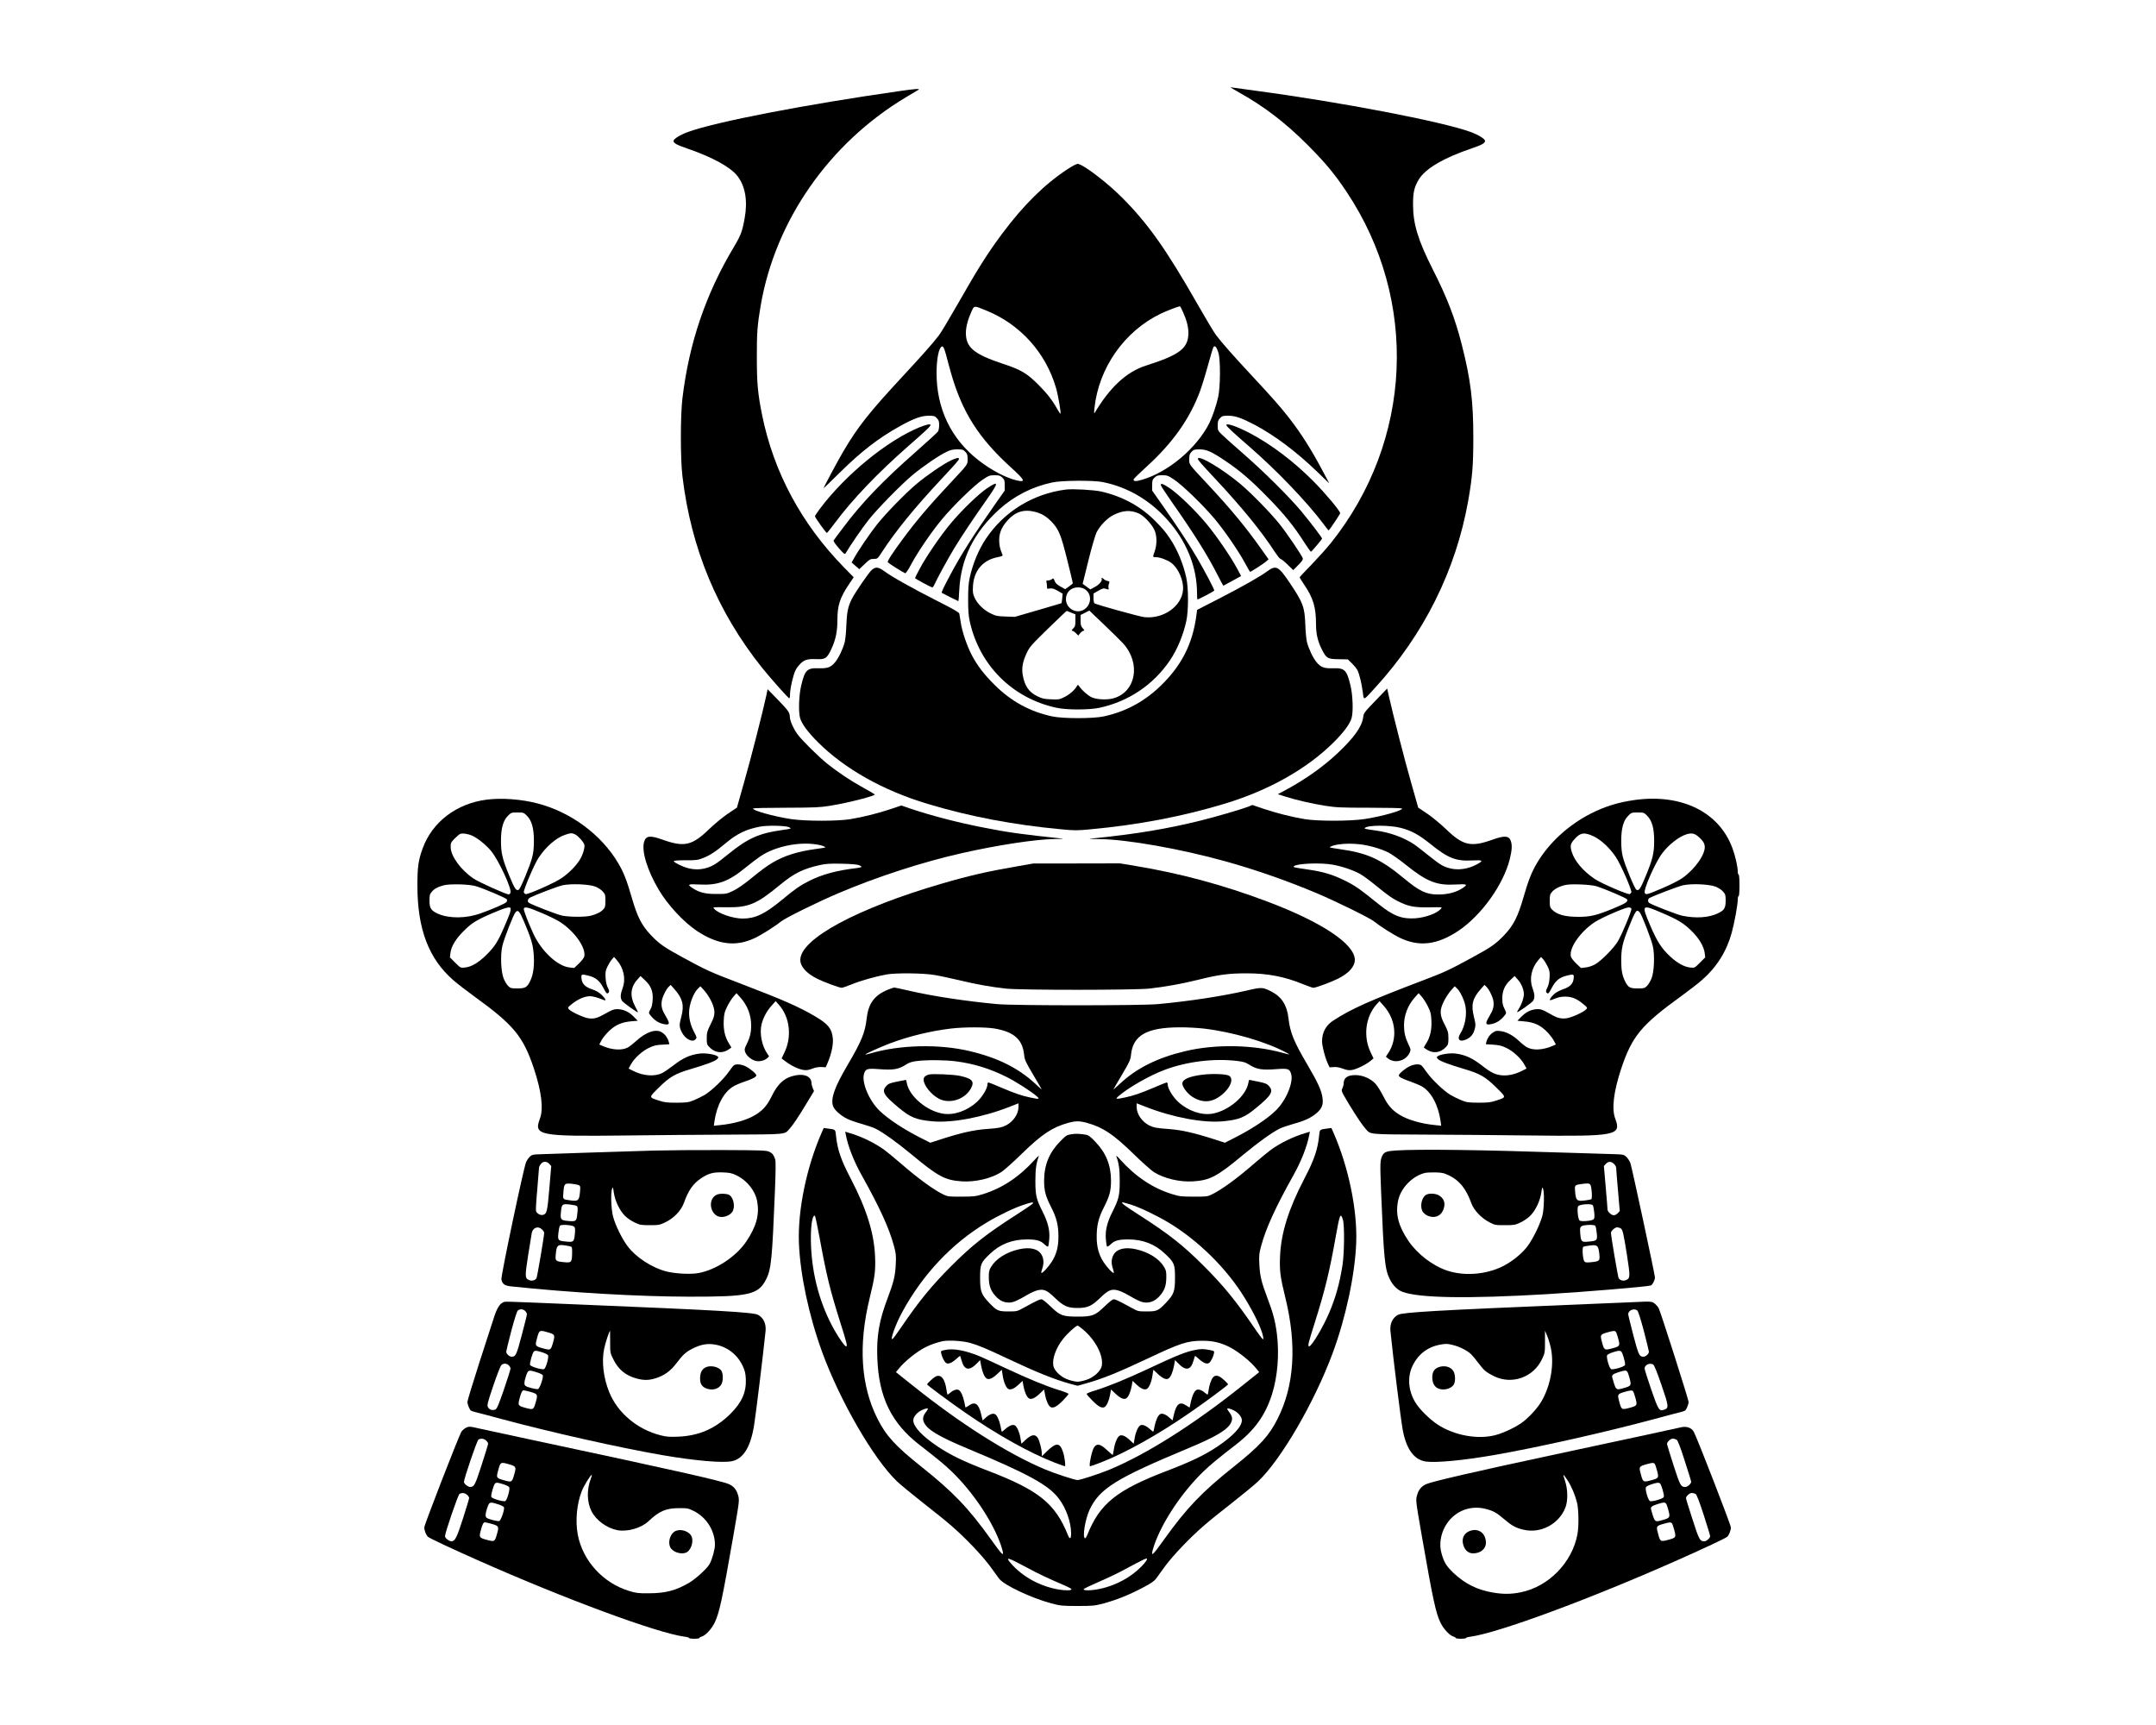 <?xml version="1.0" standalone="no"?>
<!DOCTYPE svg PUBLIC "-//W3C//DTD SVG 20010904//EN"
 "http://www.w3.org/TR/2001/REC-SVG-20010904/DTD/svg10.dtd">
<svg version="1.0" xmlns="http://www.w3.org/2000/svg"
 width="2500pt" height="2000pt" viewBox="0 0 2500 2000"
 preserveAspectRatio="xMidYMid meet">

<g transform="translate(0,2000) scale(0.1,-0.1)"
fill="#000000" stroke="none">
<path d="M14270 18986 c0 -2 50 -31 110 -65 284 -159 531 -349 786 -605 201
-202 311 -334 449 -541 838 -1257 766 -2883 -182 -4070 -48 -60 -150 -173
-225 -251 -76 -77 -138 -144 -138 -148 0 -4 23 -41 51 -82 108 -160 139 -264
139 -465 0 -109 20 -195 69 -291 51 -101 65 -109 194 -111 l106 -2 46 -45 c26
-25 55 -61 65 -80 23 -46 47 -145 62 -252 14 -103 1 -107 143 48 567 620 935
1360 1079 2164 49 279 60 412 60 740 0 419 -31 671 -134 1075 -79 308 -169
543 -338 875 -170 337 -227 524 -227 750 0 142 14 201 67 290 76 125 290 251
617 361 113 38 151 60 151 85 0 23 -77 71 -168 104 -333 122 -1519 349 -2507
480 -126 17 -240 33 -252 35 -13 3 -23 4 -23 1z"/>
<path d="M10430 18944 c-1091 -156 -2129 -356 -2452 -474 -91 -33 -168 -81
-168 -104 0 -26 37 -46 165 -90 288 -99 498 -215 577 -318 90 -118 119 -286
83 -486 -26 -150 -46 -203 -122 -330 -328 -546 -523 -1117 -600 -1762 -24
-203 -24 -697 0 -900 100 -840 406 -1575 925 -2224 90 -112 290 -338 312 -351
6 -4 10 9 10 33 0 52 16 141 42 230 16 56 32 85 65 122 54 60 90 72 196 68
106 -4 124 7 172 106 54 113 75 209 75 345 0 173 29 262 141 427 l48 71 -112
114 c-495 506 -817 1106 -951 1772 -49 245 -60 363 -60 662 -1 285 6 376 45
605 170 985 794 1879 1683 2412 72 43 138 82 146 87 24 16 -38 11 -220 -15z"/>
<path d="M12379 18039 c-265 -174 -510 -415 -759 -749 -172 -232 -273 -391
-517 -819 -96 -168 -193 -330 -215 -358 -73 -96 -188 -225 -418 -473 -394
-425 -522 -586 -695 -880 -60 -102 -225 -410 -225 -421 0 -2 82 77 182 176
254 251 453 405 703 544 158 88 248 121 333 121 62 0 71 -3 95 -28 22 -23 27
-37 27 -80 0 -29 -6 -62 -12 -73 -7 -12 -123 -118 -258 -237 -391 -344 -628
-592 -849 -887 -54 -71 -101 -135 -105 -142 -4 -7 22 -44 61 -89 59 -67 68
-75 78 -59 55 93 198 300 265 385 102 129 370 403 505 517 116 98 314 234 400
274 47 23 74 29 126 29 58 0 68 -3 92 -28 23 -24 27 -37 27 -85 0 -66 8 -54
-200 -277 -247 -263 -397 -440 -552 -650 -120 -162 -181 -257 -174 -269 7 -10
176 -118 201 -127 8 -3 32 31 65 93 76 145 244 391 363 533 132 159 373 393
472 459 71 47 81 51 138 51 52 0 65 -4 89 -27 25 -24 28 -34 28 -89 l0 -62
-111 -158 c-250 -356 -396 -585 -520 -819 -77 -144 -105 -203 -98 -209 6 -5
188 -96 192 -96 2 0 7 57 10 128 19 366 170 671 464 936 174 157 381 262 613
312 109 24 475 27 585 5 308 -61 580 -228 794 -487 193 -234 300 -516 301
-796 0 -43 2 -78 5 -78 14 0 195 96 195 103 0 17 -111 228 -197 375 -95 162
-216 346 -401 610 l-122 174 0 62 c0 55 3 65 28 89 24 23 37 27 89 27 57 0 67
-4 138 -51 99 -66 340 -300 472 -458 118 -142 275 -371 352 -514 29 -53 54
-97 57 -97 9 0 153 92 181 117 l33 28 -83 117 c-177 251 -358 470 -621 751
-228 244 -216 228 -216 294 0 48 4 61 27 85 24 25 34 28 92 28 83 0 140 -26
306 -138 166 -112 292 -220 490 -423 185 -189 299 -330 415 -512 41 -64 78
-115 81 -114 10 3 129 144 129 153 0 11 -133 186 -239 314 -136 164 -442 468
-676 671 -110 96 -221 195 -247 221 -46 45 -48 49 -48 104 0 49 4 62 27 86 24
25 33 28 95 28 81 0 155 -26 308 -106 234 -125 480 -309 722 -542 l142 -137
-69 130 c-135 256 -256 448 -398 630 -106 135 -177 216 -427 485 -230 247
-344 377 -418 473 -22 28 -119 190 -215 358 -365 640 -576 938 -877 1239 -177
178 -457 390 -515 390 -13 0 -65 -28 -116 -61z m-941 -1640 c392 -159 689
-489 807 -896 24 -80 60 -292 52 -300 -3 -2 -19 22 -37 54 -57 102 -122 186
-215 278 -135 136 -205 178 -412 246 -340 113 -433 190 -433 359 0 66 22 153
62 241 36 80 26 79 176 18z m2281 -20 c41 -91 61 -170 61 -237 0 -180 -97
-255 -495 -382 -222 -71 -415 -250 -591 -546 -8 -13 -9 2 -3 56 50 465 346
888 764 1091 68 33 203 85 226 88 4 1 21 -31 38 -70z m-2749 -492 c11 -45 37
-138 56 -207 129 -455 320 -757 695 -1098 163 -148 177 -176 73 -153 -126 28
-302 121 -448 235 -319 249 -486 598 -486 1010 0 138 18 251 45 293 24 36 39
17 65 -80z m3158 24 c25 -82 24 -392 -2 -511 -21 -97 -67 -232 -103 -305 -145
-289 -474 -567 -776 -656 -76 -23 -111 -21 -101 5 3 8 70 74 150 146 303 276
498 551 619 875 20 54 62 189 92 299 30 111 59 207 65 214 17 20 36 -3 56 -67z"/>
<path d="M10665 15047 c-376 -153 -859 -548 -1159 -947 -31 -41 -56 -80 -56
-86 0 -14 129 -194 138 -193 4 0 46 53 94 117 202 272 495 578 858 897 207
181 249 221 250 238 0 15 -48 5 -125 -26z"/>
<path d="M14220 15071 c0 -13 91 -97 280 -261 303 -263 657 -632 844 -882 32
-43 60 -78 62 -78 7 0 134 189 134 200 0 26 -172 231 -310 370 -227 229 -485
424 -730 554 -155 82 -280 125 -280 97z"/>
<path d="M11025 14661 c-86 -40 -284 -176 -400 -274 -132 -112 -351 -337 -455
-467 -81 -102 -223 -310 -271 -399 l-24 -43 45 -39 44 -38 62 59 c56 54 66 60
106 60 43 0 43 1 93 77 159 245 386 523 695 853 160 171 200 217 200 230 0 17
-33 11 -95 -19z"/>
<path d="M13890 14680 c0 -13 40 -59 200 -230 309 -330 536 -608 695 -853 28
-42 56 -77 63 -77 8 0 44 -29 81 -65 l67 -65 58 59 c45 45 57 63 52 79 -12 35
-180 284 -266 392 -104 131 -323 355 -455 467 -209 176 -495 346 -495 293z"/>
<path d="M11447 14340 c-100 -67 -296 -256 -424 -410 -118 -141 -287 -388
-362 -531 -28 -53 -51 -98 -51 -101 0 -8 187 -108 200 -108 6 0 16 12 23 28
27 63 165 315 230 422 85 140 226 351 376 564 144 205 146 228 8 136z"/>
<path d="M13460 14376 c0 -8 55 -92 122 -188 265 -377 422 -628 543 -867 31
-61 58 -111 60 -111 2 0 19 8 37 19 18 10 64 35 101 55 l68 38 -46 86 c-73
137 -244 386 -358 522 -128 154 -324 343 -424 410 -77 51 -103 61 -103 36z"/>
<path d="M12360 14324 c-381 -49 -715 -253 -927 -569 -85 -126 -154 -293 -189
-455 -14 -63 -18 -128 -18 -250 0 -122 4 -187 18 -250 110 -511 495 -896 1006
-1006 119 -26 381 -26 500 0 338 73 626 268 817 551 85 126 154 293 189 455
26 119 26 381 0 500 -35 162 -104 329 -189 455 -56 83 -77 108 -170 203 -166
169 -383 288 -627 343 -83 19 -331 33 -410 23z m-356 -259 c77 -20 133 -54
194 -119 79 -84 105 -147 177 -437 36 -144 65 -265 65 -270 0 -4 -20 -22 -45
-39 l-44 -31 -55 31 c-41 23 -58 40 -67 65 -12 31 -14 33 -33 19 -11 -8 -31
-14 -44 -14 -18 0 -23 -4 -18 -16 3 -9 6 -31 6 -49 0 -33 1 -34 34 -28 27 4
47 -2 91 -27 l57 -33 -5 -55 c-3 -30 -7 -55 -9 -56 -2 -1 -124 -37 -272 -80
l-269 -78 -106 4 c-97 3 -113 6 -174 36 -81 40 -152 109 -185 180 -21 47 -24
64 -20 136 11 181 114 302 286 336 52 11 62 16 56 29 -29 67 -37 105 -38 166
-1 83 28 153 94 228 92 104 193 136 324 102z m1198 -17 c59 -25 150 -120 183
-190 31 -67 33 -167 5 -248 -25 -72 -26 -70 15 -70 43 0 131 -32 175 -65 83
-61 146 -204 138 -313 -14 -191 -228 -342 -450 -317 -52 5 -553 144 -578 160
-5 3 -10 30 -10 60 l0 54 56 32 c50 28 60 31 90 21 32 -10 34 -9 28 12 -3 12
-1 34 5 48 9 24 8 27 -19 33 -16 3 -34 13 -41 21 -12 14 -34 20 -25 6 13 -21
-25 -69 -76 -96 l-55 -30 -45 33 -44 32 66 268 c38 154 79 293 94 326 40 81
125 168 199 205 109 53 194 59 289 18z m-625 -878 c91 -55 81 -192 -17 -243
-89 -46 -200 24 -200 126 0 80 58 137 140 137 27 0 58 -8 77 -20z m-154 -274
l47 -19 0 -69 c0 -60 -3 -72 -24 -93 -22 -22 -23 -25 -7 -30 10 -3 28 -16 41
-30 l23 -24 19 24 c10 13 27 27 37 30 18 5 18 7 -5 32 -20 22 -24 36 -24 89
l0 64 51 25 50 26 176 -168 c97 -92 194 -189 217 -214 207 -230 149 -560 -112
-635 -76 -22 -202 -15 -259 14 -44 23 -107 79 -137 122 -16 24 -17 24 -28 6
-26 -46 -85 -98 -144 -127 -60 -30 -68 -31 -157 -27 -81 3 -103 8 -161 37 -97
48 -144 117 -167 245 -14 82 0 157 47 256 32 69 51 91 247 282 117 114 214
206 217 205 3 -1 26 -10 53 -21z"/>
<path d="M10110 13393 c-35 -29 -192 -258 -233 -338 -44 -88 -57 -152 -63
-300 -2 -77 -11 -167 -19 -200 -21 -80 -68 -179 -110 -231 -51 -62 -88 -75
-193 -72 -134 5 -159 -20 -202 -202 -27 -111 -33 -308 -12 -377 21 -69 90
-162 206 -278 310 -309 755 -560 1271 -715 487 -147 1000 -244 1550 -295 155
-15 186 -15 340 0 553 51 1064 148 1550 295 516 155 961 406 1271 715 116 116
185 209 206 278 21 69 15 266 -12 377 -43 182 -68 207 -202 202 -105 -3 -142
10 -193 72 -42 52 -89 151 -110 231 -8 33 -17 123 -19 200 -8 206 -25 255
-176 480 -135 202 -163 217 -266 141 -84 -62 -291 -179 -571 -323 l-242 -124
-6 -47 c-37 -296 -138 -527 -326 -739 -212 -239 -455 -385 -749 -449 -122 -27
-478 -27 -600 0 -259 56 -475 174 -667 365 -121 120 -200 223 -264 344 -58
112 -113 274 -129 382 -7 44 -14 89 -16 100 -3 15 -67 52 -249 144 -283 143
-534 283 -619 347 -70 51 -101 55 -146 17z"/>
<path d="M15949 11876 c-130 -135 -136 -143 -142 -191 -15 -110 -102 -233
-293 -414 -167 -158 -380 -309 -605 -430 l-92 -49 84 -27 c132 -42 312 -83
464 -107 126 -20 178 -23 512 -23 205 0 375 -4 379 -8 21 -21 -229 -92 -431
-123 -170 -26 -546 -26 -698 -1 -153 26 -327 70 -476 120 l-129 44 -48 -20
c-84 -32 -371 -116 -557 -162 -384 -95 -745 -155 -1227 -204 -84 -8 -82 -8 62
-10 312 -2 943 -114 1456 -257 353 -98 724 -228 1060 -370 226 -95 618 -288
666 -328 68 -55 224 -154 302 -191 222 -105 429 -80 672 81 267 178 522 532
598 830 26 106 30 164 13 213 -22 62 -72 66 -211 16 -253 -90 -343 -70 -543
124 -63 60 -155 136 -215 177 l-105 70 -82 290 c-73 253 -205 769 -260 1010
l-18 81 -136 -141z m296 -1475 c125 -33 208 -79 345 -189 200 -162 295 -199
483 -188 124 6 133 -2 51 -46 -103 -56 -224 -72 -325 -42 -72 21 -103 41 -239
149 -161 129 -175 138 -266 184 -94 47 -217 84 -329 100 -139 20 -148 22 -138
32 34 34 287 34 418 0z m-467 -191 c103 -13 233 -51 317 -92 36 -17 131 -84
212 -149 241 -193 354 -237 576 -224 125 7 138 2 88 -34 -75 -54 -179 -83
-296 -82 -137 0 -216 38 -400 191 -267 221 -420 290 -741 335 -59 9 -110 17
-112 19 -8 9 41 27 96 35 82 12 166 12 260 1z m-326 -235 c109 -19 241 -64
321 -109 34 -19 118 -81 187 -138 143 -117 198 -155 290 -196 94 -43 164 -54
319 -52 167 3 158 4 135 -21 -45 -50 -178 -98 -295 -106 -155 -10 -256 29
-425 166 -216 174 -271 213 -389 271 -146 72 -254 104 -445 131 -147 22 -158
24 -147 35 32 33 307 44 449 19z"/>
<path d="M8885 11932 c-39 -181 -181 -739 -258 -1006 l-82 -290 -105 -70 c-60
-41 -152 -117 -215 -177 -200 -194 -290 -214 -543 -124 -142 51 -190 46 -212
-21 -35 -105 35 -335 168 -559 107 -180 287 -374 444 -479 242 -160 451 -186
670 -82 80 38 236 137 304 192 48 40 440 233 666 328 458 194 973 361 1434
465 411 93 852 160 1067 163 72 0 116 3 97 5 -467 49 -628 71 -920 129 -289
56 -605 138 -847 220 l-101 35 -122 -41 c-146 -49 -318 -92 -467 -117 -150
-25 -518 -25 -688 0 -201 30 -462 103 -441 124 4 4 177 8 384 8 334 1 392 4
509 23 210 34 533 117 516 132 -4 4 -66 40 -138 80 -148 82 -292 179 -412 275
-101 81 -283 261 -342 337 -47 63 -90 156 -92 203 -2 55 -14 72 -136 199
l-122 125 -16 -77z m259 -1521 c16 -6 26 -14 23 -17 -2 -3 -50 -12 -106 -19
-258 -36 -389 -95 -606 -270 -149 -121 -185 -144 -258 -167 -72 -22 -144 -23
-222 -3 -62 17 -157 63 -162 80 -2 7 43 11 134 11 124 -1 145 2 203 25 79 30
147 74 265 173 132 111 237 161 398 192 83 16 286 12 331 -5z m325 -202 c61
-9 107 -26 99 -35 -2 -2 -56 -11 -119 -19 -202 -28 -356 -77 -488 -155 -72
-42 -124 -81 -282 -209 -59 -48 -136 -100 -179 -120 -73 -35 -78 -36 -195 -36
-130 0 -197 17 -277 70 -62 41 -50 47 80 40 212 -12 341 34 537 196 61 49 139
109 175 133 169 112 442 169 649 135z m489 -239 c17 -6 32 -16 32 -20 0 -5
-26 -11 -57 -15 -221 -25 -398 -72 -545 -146 -110 -55 -168 -95 -328 -228
-195 -160 -303 -211 -449 -211 -108 0 -278 57 -325 109 -23 25 -34 24 144 22
252 -3 346 37 620 264 159 131 265 183 460 226 69 15 116 18 250 15 98 -2 178
-8 198 -16z"/>
<path d="M5645 10729 c-350 -44 -632 -258 -744 -565 -50 -138 -61 -213 -61
-433 0 -501 131 -847 415 -1094 45 -40 154 -124 241 -187 461 -333 569 -464
694 -836 90 -271 114 -471 70 -586 -73 -193 -10 -205 995 -193 336 4 880 9
1211 10 656 3 629 1 685 62 41 45 110 147 202 301 l86 142 -15 35 c-8 19 -14
43 -14 54 0 88 -96 122 -231 82 -99 -31 -166 -98 -231 -231 -51 -105 -103
-165 -192 -218 -94 -57 -245 -101 -410 -117 l-69 -7 7 49 c28 192 110 343 221
408 23 14 82 39 130 55 94 32 135 54 135 72 0 18 -69 77 -121 103 -52 27 -116
32 -140 13 -9 -7 -36 -42 -61 -78 -59 -84 -196 -215 -274 -263 -34 -20 -93
-49 -130 -64 -62 -25 -82 -27 -199 -28 -110 0 -141 4 -202 24 -123 40 -123 34
-3 152 125 124 189 161 370 214 182 54 285 93 306 116 18 20 18 21 1 34 -29
21 -142 38 -203 30 -113 -14 -194 -51 -309 -140 -44 -34 -100 -72 -125 -85
-88 -45 -222 -35 -340 25 l-51 26 27 49 c39 71 131 155 211 192 54 26 84 33
151 36 l84 5 -7 26 c-11 43 -39 85 -76 109 -69 48 -183 11 -302 -97 -37 -33
-81 -68 -98 -76 -68 -36 -181 -29 -287 16 l-43 19 27 51 c15 28 56 77 90 109
74 69 145 99 254 109 l75 6 -50 51 c-56 56 -120 84 -192 84 -33 0 -62 -11
-130 -50 -96 -55 -132 -65 -201 -56 -52 7 -198 74 -225 104 -17 19 -16 21 40
66 66 52 145 86 204 86 34 0 91 -16 162 -45 32 -13 18 17 -27 61 -30 28 -64
48 -108 63 -82 27 -118 63 -125 125 -6 53 -2 55 85 33 80 -21 125 -58 167
-138 37 -71 45 -78 63 -56 9 10 6 25 -11 58 -14 29 -23 68 -25 116 -4 60 0 80
21 125 14 29 37 67 51 83 l26 30 31 -35 c81 -92 108 -220 69 -325 -27 -73 -29
-115 -7 -149 14 -21 178 -139 184 -132 2 1 -13 32 -33 69 -62 117 -54 219 25
308 l38 43 50 -47 c72 -68 97 -129 91 -228 -3 -55 -11 -87 -27 -114 -18 -30
-19 -40 -9 -54 53 -70 106 -106 177 -117 58 -9 61 10 12 92 -45 74 -56 115
-48 175 6 48 51 140 82 169 l22 21 45 -51 c94 -107 113 -185 79 -314 -27 -102
-26 -121 5 -184 39 -78 123 -122 158 -83 18 20 18 22 -17 88 -38 74 -57 147
-57 221 0 96 51 232 107 284 l25 23 45 -50 c64 -73 116 -181 117 -248 0 -44
-7 -69 -44 -142 -40 -80 -44 -96 -45 -161 0 -67 2 -75 29 -103 62 -65 140 -78
213 -36 23 14 43 28 43 30 0 2 -13 25 -29 50 -45 71 -64 157 -59 263 4 79 9
99 41 164 20 40 52 91 72 113 l35 40 45 -50 c82 -92 125 -203 125 -325 0 -83
-14 -140 -51 -214 -26 -52 -28 -64 -19 -92 14 -42 69 -90 118 -103 45 -13 106
1 139 31 l21 20 -23 35 c-61 88 -89 234 -65 334 18 77 60 156 116 218 l48 54
38 -43 c127 -143 153 -370 63 -555 l-32 -67 51 -38 c65 -49 149 -88 207 -96
32 -4 58 0 98 16 37 14 72 20 105 19 l51 -3 27 64 c39 94 62 202 55 270 -10
111 -52 165 -198 252 -193 114 -372 193 -869 383 -355 135 -394 153 -670 303
-218 118 -276 158 -377 265 -103 109 -155 212 -217 429 -60 206 -95 295 -159
403 -196 330 -549 590 -934 690 -188 49 -413 66 -588 44z m465 -187 c56 -56
81 -145 81 -292 0 -81 -6 -137 -20 -190 -25 -98 -135 -362 -155 -375 -29 -18
-47 7 -108 155 -82 199 -99 269 -99 410 0 147 25 236 81 292 37 37 40 38 110
38 70 0 73 -1 110 -38z m-635 -231 c66 -30 160 -106 220 -178 87 -105 245
-446 224 -485 -5 -10 -14 -18 -20 -18 -30 0 -344 141 -405 182 -149 99 -267
261 -268 365 -1 49 2 55 44 99 25 25 54 50 65 55 26 11 89 3 140 -20z m1194
15 c37 -19 99 -89 107 -120 8 -33 -19 -121 -54 -176 -46 -73 -126 -153 -207
-209 -81 -57 -397 -196 -421 -187 -8 3 -17 12 -20 20 -8 21 120 322 168 396
86 131 204 235 310 271 65 22 81 23 117 5z m-1149 -601 c104 -32 352 -139 358
-153 3 -8 1 -22 -5 -30 -10 -16 -157 -81 -301 -132 -167 -60 -365 -61 -494 -4
-80 37 -98 64 -98 152 0 61 3 74 26 102 31 36 65 55 136 75 72 20 301 14 378
-10z m1382 -4 c34 -13 69 -36 87 -57 29 -32 31 -41 31 -108 0 -63 -3 -77 -24
-99 -29 -32 -77 -56 -141 -73 -65 -18 -252 -17 -336 0 -62 13 -358 128 -386
149 -22 16 -14 46 15 61 63 32 318 129 375 142 97 21 306 13 379 -15z m-981
-253 c3 -30 -5 -54 -66 -196 -79 -187 -116 -246 -219 -347 -91 -89 -171 -136
-248 -143 -48 -5 -49 -4 -110 57 l-61 61 6 50 c9 77 61 164 153 255 96 96 148
128 342 211 144 62 201 76 203 52z m358 -52 c84 -35 181 -83 217 -107 169
-110 301 -299 279 -399 -4 -16 -31 -51 -61 -80 l-56 -53 -54 6 c-138 14 -326
189 -418 389 -62 133 -118 279 -112 294 10 25 52 15 205 -50z m-203 -101 c79
-184 103 -264 111 -361 12 -131 0 -241 -33 -314 -39 -87 -59 -100 -155 -100
-73 0 -79 2 -108 30 -16 17 -40 56 -52 88 -30 77 -38 265 -15 370 17 80 128
366 154 395 29 33 46 15 98 -108z"/>
<path d="M18958 10725 c-195 -27 -353 -76 -518 -161 -259 -134 -479 -337 -617
-569 -64 -108 -99 -197 -159 -403 -62 -217 -114 -320 -217 -429 -101 -107
-159 -147 -377 -265 -268 -146 -318 -169 -565 -263 -629 -239 -837 -332 -1047
-469 -83 -54 -128 -136 -128 -237 0 -56 30 -175 62 -249 l25 -55 47 3 c32 3
66 -3 106 -18 46 -17 70 -21 105 -16 53 8 165 63 216 105 l36 30 -32 66 c-90
185 -63 413 65 558 l36 40 48 -54 c144 -160 164 -386 50 -554 l-24 -36 22 -19
c81 -66 212 -31 255 68 13 31 12 37 -16 95 -37 78 -50 134 -51 217 0 119 44
234 125 325 l45 50 35 -40 c20 -22 52 -73 72 -113 32 -65 37 -85 41 -164 5
-106 -14 -192 -59 -263 -16 -25 -29 -48 -29 -50 0 -2 20 -16 43 -30 73 -42
152 -29 212 34 28 30 30 38 30 106 -1 68 -5 81 -44 157 -59 111 -60 165 -8
270 20 40 56 96 80 123 l45 50 26 -24 c36 -33 82 -129 97 -199 21 -104 -2
-237 -57 -324 -45 -70 -7 -106 71 -68 53 25 80 60 96 122 11 40 10 57 -10 138
-35 139 -18 212 77 320 l45 51 22 -21 c31 -29 76 -121 82 -169 8 -60 -3 -101
-48 -175 -49 -82 -46 -101 12 -92 71 11 125 47 177 117 9 12 6 25 -13 64 -20
38 -25 64 -25 119 0 90 29 154 95 215 l48 45 38 -43 c40 -45 69 -115 69 -167
0 -43 -25 -117 -57 -167 -13 -21 -23 -40 -21 -42 7 -7 169 108 185 131 22 34
20 76 -7 149 -39 105 -12 233 69 325 l31 35 26 -30 c14 -16 37 -54 51 -83 21
-45 25 -65 21 -125 -2 -48 -11 -87 -25 -116 -17 -33 -20 -48 -11 -58 18 -22
26 -15 63 56 42 80 87 117 167 138 87 22 91 20 85 -33 -6 -60 -43 -97 -120
-123 -33 -11 -75 -32 -93 -46 -37 -28 -70 -72 -61 -81 3 -3 29 5 59 18 38 16
71 23 118 23 78 -1 132 -23 207 -85 51 -42 52 -44 36 -62 -31 -34 -175 -99
-234 -105 -69 -7 -109 6 -207 64 -56 32 -84 43 -116 43 -71 0 -135 -28 -191
-84 l-50 -51 75 -7 c124 -10 199 -47 282 -135 25 -28 56 -69 67 -92 l22 -41
-43 -19 c-107 -45 -219 -52 -289 -15 -19 9 -63 44 -98 77 -72 67 -145 105
-218 113 -40 5 -54 2 -82 -18 -37 -24 -65 -66 -76 -109 l-6 -26 85 -5 c67 -5
99 -12 151 -37 78 -36 171 -121 209 -191 l27 -49 -49 -25 c-81 -41 -158 -59
-231 -54 -80 6 -128 29 -236 113 -115 89 -196 126 -309 140 -61 8 -174 -9
-203 -30 -17 -13 -17 -14 1 -34 21 -23 124 -62 306 -116 181 -53 245 -90 370
-214 120 -118 120 -112 -3 -152 -61 -20 -92 -24 -202 -24 -117 1 -137 3 -199
28 -37 15 -96 44 -130 64 -78 48 -215 179 -274 263 -25 36 -52 71 -61 78 -24
19 -88 14 -140 -13 -52 -26 -121 -85 -121 -103 0 -18 38 -39 135 -72 50 -18
109 -43 132 -56 109 -63 191 -216 218 -407 l6 -49 -68 7 c-163 16 -315 60
-410 117 -88 53 -140 111 -194 220 -28 55 -68 119 -89 142 -57 61 -146 100
-231 101 -96 0 -139 -31 -139 -101 0 -14 -7 -38 -15 -54 -14 -28 -13 -31 71
-172 93 -154 162 -256 203 -301 55 -61 29 -59 685 -62 330 -1 876 -6 1211 -10
1005 -12 1068 0 995 193 -44 115 -20 315 70 586 125 372 233 503 694 836 87
63 196 147 241 187 170 148 285 331 345 548 33 121 70 325 70 386 0 21 5 39
10 39 6 0 10 48 10 125 0 77 -4 125 -10 125 -5 0 -10 16 -10 35 0 55 -28 180
-61 269 -153 420 -587 635 -1131 561z m142 -183 c56 -56 81 -145 81 -292 0
-141 -17 -211 -99 -410 -61 -148 -79 -173 -108 -155 -20 13 -130 277 -155 375
-14 53 -20 109 -20 190 0 147 25 236 81 292 37 37 40 38 110 38 70 0 73 -1
110 -38z m-614 -242 c81 -40 180 -132 248 -233 59 -87 191 -388 182 -414 -3
-7 -12 -16 -19 -19 -23 -8 -325 122 -402 173 -138 92 -239 211 -271 320 -19
66 -14 91 29 139 72 83 119 89 233 34z m1227 -18 c38 -38 50 -58 54 -91 12
-91 -110 -266 -260 -372 -39 -27 -135 -76 -222 -113 -190 -81 -200 -83 -213
-59 -19 35 122 354 203 461 74 98 191 190 278 218 67 22 104 11 160 -44z
m-1203 -557 c104 -32 352 -139 358 -153 10 -28 -14 -44 -158 -104 -199 -82
-267 -98 -409 -98 -157 0 -251 27 -307 87 -21 22 -24 36 -24 99 0 64 3 76 27
104 28 34 91 66 158 80 65 14 292 5 355 -15z m1383 -5 c33 -13 70 -37 87 -57
27 -31 30 -40 30 -104 0 -89 -17 -116 -98 -152 -105 -47 -245 -56 -402 -25
-54 10 -364 130 -387 150 -19 15 -16 46 5 57 53 28 331 134 384 146 98 23 306
14 381 -15z m-976 -255 c7 -19 -105 -289 -156 -377 -45 -79 -199 -234 -269
-271 -30 -16 -76 -31 -106 -34 l-54 -6 -56 53 c-30 29 -57 64 -61 80 -22 100
110 289 279 400 77 50 348 168 389 169 16 1 30 -5 34 -14z m359 -51 c187 -80
254 -122 348 -217 82 -83 134 -174 143 -247 l6 -50 -61 -61 c-61 -61 -61 -62
-111 -57 -71 7 -153 52 -237 131 -98 91 -151 175 -229 357 -104 246 -102 248
141 144z m-263 9 c25 -29 136 -315 153 -395 23 -105 15 -293 -15 -370 -12 -32
-36 -71 -52 -88 -29 -28 -35 -30 -108 -30 -91 0 -111 11 -146 80 -34 68 -46
128 -46 241 0 137 14 203 78 364 89 223 99 238 136 198z"/>
<path d="M11790 9955 c-340 -59 -552 -107 -870 -200 -981 -286 -1638 -640
-1640 -883 0 -79 69 -156 197 -220 73 -37 249 -102 283 -105 8 0 60 18 115 40
105 43 278 92 405 115 108 19 418 16 549 -5 57 -9 188 -37 290 -61 207 -50
366 -78 546 -98 171 -19 1491 -18 1660 0 181 20 381 56 563 101 244 61 358 76
567 76 244 0 443 -38 660 -128 55 -22 107 -40 115 -40 34 3 210 68 283 105
128 64 197 141 197 220 -1 183 -384 438 -1017 676 -509 192 -1011 327 -1527
412 l-180 30 -500 -1 -501 0 -195 -34z"/>
<path d="M10297 8526 c-160 -66 -228 -160 -248 -338 -18 -160 -59 -261 -222
-538 -150 -255 -196 -386 -168 -473 15 -45 86 -109 163 -148 31 -16 107 -42
168 -59 61 -17 134 -42 163 -56 90 -46 247 -158 417 -299 309 -257 388 -299
585 -312 156 -10 340 34 456 108 32 21 139 116 236 211 234 228 353 307 538
359 88 24 132 24 220 0 185 -52 304 -131 538 -359 97 -95 204 -190 236 -211
116 -74 300 -118 456 -108 197 13 276 55 585 312 170 141 327 253 417 299 29
14 102 39 163 56 130 35 207 72 272 129 55 49 73 94 64 165 -11 91 -48 173
-176 392 -156 264 -201 375 -219 534 -17 156 -78 252 -201 315 -99 50 -111 51
-281 11 -282 -65 -664 -124 -1034 -158 -197 -18 -1663 -18 -1860 0 -368 34
-756 93 -1030 157 -82 19 -156 35 -165 35 -8 0 -41 -11 -73 -24z m1237 -451
c224 -39 323 -127 341 -303 7 -62 15 -80 106 -234 54 -92 99 -168 99 -170 0
-2 -33 27 -72 64 -197 184 -438 304 -763 381 -357 85 -816 74 -1157 -28 -28
-8 -53 -13 -55 -11 -5 5 183 90 287 129 225 84 467 143 708 172 152 18 400 18
506 0z m2421 0 c334 -39 726 -153 960 -279 52 -27 48 -28 -45 -2 -343 94 -777
102 -1125 19 -325 -77 -566 -197 -762 -381 -40 -37 -73 -66 -73 -64 0 2 45 78
99 170 91 154 99 172 106 234 22 224 183 315 560 317 83 1 209 -6 280 -14z
m-2872 -380 c209 -27 396 -85 588 -181 106 -53 284 -166 349 -223 41 -36 33
-38 -72 -16 -102 21 -181 49 -340 116 -75 33 -142 59 -147 59 -6 0 -11 -11
-11 -23 0 -46 -59 -144 -120 -201 -114 -105 -268 -159 -396 -138 -189 31 -391
202 -419 355 -4 20 -8 37 -10 37 -2 0 -47 -9 -101 -20 -84 -17 -103 -25 -126
-50 -58 -63 -34 -106 141 -251 137 -114 201 -141 385 -159 230 -23 589 44 909
170 l97 38 0 -42 c0 -81 -59 -169 -143 -213 -52 -26 -87 -33 -227 -43 -145
-10 -297 -44 -529 -119 l-124 -40 -99 50 c-205 103 -391 225 -490 322 -121
117 -209 328 -179 427 17 57 36 64 160 55 183 -14 238 -5 331 55 33 21 65 31
120 38 118 15 328 13 453 -3z m3262 4 c70 -8 100 -17 135 -40 94 -59 149 -68
331 -54 124 9 143 2 160 -55 30 -99 -58 -310 -179 -427 -99 -97 -285 -219
-490 -322 l-99 -50 -124 40 c-232 75 -384 109 -529 119 -140 10 -175 17 -227
43 -84 44 -143 132 -143 213 l0 42 98 -38 c319 -126 678 -193 908 -170 184 18
248 45 385 159 175 145 199 188 142 251 -24 25 -43 33 -127 50 -54 11 -99 20
-101 20 -2 0 -6 -17 -10 -37 -28 -152 -227 -321 -416 -355 -127 -22 -284 32
-399 138 -61 57 -120 155 -120 201 0 12 -5 23 -11 23 -5 0 -72 -26 -147 -59
-159 -67 -238 -95 -340 -116 -105 -22 -113 -20 -72 16 116 101 361 240 535
305 258 97 573 135 840 103z"/>
<path d="M10767 7541 c-41 -14 -57 -30 -57 -59 0 -66 89 -175 179 -222 125
-63 299 -7 369 120 45 82 16 115 -126 146 -82 17 -326 27 -365 15z"/>
<path d="M13945 7540 c-154 -19 -235 -54 -235 -103 0 -39 56 -114 112 -151
128 -84 250 -70 369 41 85 80 112 167 62 200 -31 21 -190 27 -308 13z"/>
<path d="M9530 6873 c-176 -398 -281 -902 -266 -1283 14 -368 115 -842 269
-1265 207 -567 597 -1241 868 -1500 47 -44 183 -156 303 -250 120 -93 268
-212 329 -266 156 -134 358 -346 447 -468 41 -57 89 -121 105 -144 55 -74 369
-223 606 -287 108 -28 124 -30 304 -30 180 0 196 2 304 30 149 41 287 96 446
179 101 53 137 77 160 108 17 23 64 87 105 144 89 122 291 334 447 468 61 54
209 173 329 266 120 94 256 206 303 250 268 255 652 916 863 1484 153 412 260
912 274 1281 15 381 -90 885 -266 1283 l-22 49 -51 -7 c-86 -11 -84 -9 -91
-83 -17 -163 -57 -279 -171 -497 -183 -351 -271 -632 -282 -901 -7 -169 2
-238 63 -486 133 -545 102 -1015 -91 -1397 -99 -198 -209 -317 -505 -553 -374
-297 -551 -483 -813 -849 -53 -75 -105 -144 -117 -154 -19 -18 -20 -18 -20 2
0 11 11 51 24 89 94 271 320 610 567 850 89 85 165 148 373 309 223 171 347
343 425 587 66 209 87 467 57 707 -20 150 -44 240 -111 416 -67 177 -86 254
-92 385 -5 102 -3 126 20 211 56 208 164 445 375 823 91 162 160 338 185 473
l6 32 -52 -16 c-138 -40 -296 -117 -404 -197 -32 -23 -112 -90 -179 -147 -212
-185 -397 -319 -511 -372 -43 -20 -63 -22 -203 -21 -140 0 -164 3 -245 28
-226 69 -423 200 -605 401 -29 33 -50 51 -46 40 30 -81 40 -149 40 -285 0
-169 -10 -212 -84 -359 -62 -122 -85 -216 -77 -316 3 -41 9 -79 12 -86 5 -7
20 2 44 24 45 44 92 57 202 57 170 0 311 -54 427 -165 109 -102 117 -122 117
-280 0 -158 -13 -193 -107 -292 -88 -91 -103 -98 -223 -98 -99 0 -100 1 -180
45 -159 87 -188 100 -209 94 -12 -4 -57 -41 -101 -84 -107 -103 -139 -115
-310 -115 -171 0 -203 12 -310 115 -44 43 -89 80 -101 84 -21 6 -50 -7 -209
-94 -80 -44 -81 -45 -180 -45 -120 0 -135 7 -223 98 -94 99 -107 134 -107 292
0 158 8 178 117 280 116 111 257 165 427 165 110 0 157 -13 202 -57 24 -22 39
-31 44 -24 3 7 9 45 12 86 8 100 -15 194 -77 316 -74 147 -84 190 -84 359 0
136 10 204 40 285 4 11 -17 -7 -46 -40 -182 -201 -379 -332 -605 -401 -81 -25
-105 -28 -245 -28 -140 -1 -160 1 -203 21 -114 53 -299 187 -511 372 -67 57
-147 124 -179 147 -108 80 -266 157 -404 197 l-52 16 6 -32 c25 -135 94 -311
185 -473 211 -378 319 -615 375 -823 23 -85 25 -109 20 -211 -6 -131 -25 -208
-92 -385 -100 -261 -132 -443 -122 -700 17 -456 163 -756 493 -1010 208 -161
284 -224 373 -309 247 -240 473 -579 567 -850 13 -38 24 -78 24 -89 0 -20 -1
-20 -20 -2 -12 10 -64 79 -117 154 -262 366 -439 552 -813 849 -296 236 -406
355 -505 553 -193 382 -224 852 -91 1397 61 248 70 317 63 486 -11 269 -99
550 -282 901 -114 218 -154 334 -171 497 -7 74 -5 72 -91 83 l-51 7 -22 -49z
m2448 -825 c-2 -6 -89 -66 -194 -133 -348 -223 -511 -351 -754 -594 -227 -227
-376 -410 -579 -708 -46 -68 -90 -128 -99 -135 -39 -33 31 167 111 312 238
436 573 792 974 1033 142 86 321 172 432 208 96 32 114 34 109 17z m1134 -14
c108 -34 298 -125 440 -210 344 -208 671 -530 879 -869 115 -187 198 -361 215
-450 6 -35 5 -38 -8 -27 -9 7 -53 67 -99 135 -203 298 -352 481 -579 708 -243
243 -406 371 -754 594 -172 110 -217 145 -187 145 5 0 47 -12 93 -26z m-3607
-392 c81 -441 120 -598 239 -976 76 -239 85 -276 66 -276 -14 0 -81 94 -134
188 -165 293 -259 632 -272 987 -6 151 5 286 27 327 11 19 12 20 21 4 5 -10
29 -124 53 -254z m6067 215 c20 -66 16 -397 -6 -532 -35 -216 -78 -367 -153
-545 -73 -171 -204 -390 -233 -390 -19 0 -10 37 66 276 118 375 171 591 244
1004 45 253 55 277 82 187z m-3012 -1273 c145 -123 237 -303 216 -419 -12 -62
-95 -138 -181 -164 -37 -12 -82 -21 -100 -21 -18 0 -63 9 -100 21 -86 26 -169
102 -181 164 -15 82 32 211 115 314 49 62 147 151 166 151 6 0 36 -21 65 -46z
m-1311 -154 c98 -28 192 -67 441 -185 326 -154 537 -239 719 -289 l86 -23 100
28 c187 52 374 128 705 284 389 184 467 209 640 210 124 0 210 -20 315 -72
104 -53 248 -168 316 -255 l30 -37 -193 -154 c-561 -449 -1110 -796 -1542
-976 -116 -48 -339 -121 -371 -121 -32 0 -255 73 -371 121 -432 180 -981 527
-1542 976 l-193 154 30 37 c69 87 213 203 316 254 57 29 131 54 196 68 69 14
234 4 318 -20z m-489 -766 c0 -3 -11 -20 -24 -37 -35 -46 -41 -79 -21 -121 40
-83 171 -162 500 -299 707 -295 943 -424 1062 -581 86 -113 143 -276 143 -405
0 -65 -15 -73 -37 -19 -147 367 -340 522 -933 748 -276 106 -427 179 -576 278
-183 123 -284 231 -284 305 0 37 40 88 90 113 43 22 80 31 80 18z m3550 -18
c50 -25 90 -76 90 -113 0 -74 -101 -182 -284 -305 -149 -99 -300 -172 -576
-278 -593 -226 -786 -381 -933 -748 -10 -24 -22 -40 -27 -37 -30 18 4 222 54
330 115 245 301 362 1141 712 329 137 460 216 500 299 20 42 14 75 -21 121
-13 17 -24 34 -24 37 0 13 37 4 80 -18z m-2410 -1817 c149 -80 246 -126 454
-215 37 -16 69 -34 70 -39 2 -16 -62 -18 -143 -5 -216 35 -423 147 -558 303
-71 81 -43 74 177 -44z m1400 91 c0 -5 -15 -26 -32 -47 -136 -156 -343 -268
-559 -303 -80 -13 -144 -11 -144 4 0 6 75 42 166 81 91 39 220 100 285 135
277 148 284 151 284 130z"/>
<path d="M10957 4348 c-48 -10 -49 -11 -43 -41 9 -42 38 -99 57 -110 25 -16
67 1 115 45 24 22 46 39 48 37 1 -2 9 -26 16 -52 31 -115 90 -126 180 -32 l35
36 12 -66 c13 -73 39 -133 64 -148 27 -17 69 2 123 53 l52 49 11 -68 c11 -74
38 -139 64 -154 26 -16 68 1 118 48 l48 45 11 -61 c12 -68 39 -128 63 -142 27
-17 69 2 123 53 l53 50 11 -61 c12 -68 39 -128 63 -142 30 -19 73 4 142 73 37
38 67 73 67 79 0 5 -46 24 -102 41 -158 49 -358 131 -623 255 -132 62 -267
124 -300 138 -169 70 -311 97 -408 75z"/>
<path d="M13861 4349 c-112 -22 -211 -61 -536 -214 -265 -124 -465 -206 -622
-255 -57 -17 -103 -36 -103 -41 0 -6 30 -41 68 -79 68 -69 111 -92 141 -73 24
14 51 74 63 142 l11 61 53 -50 c54 -51 96 -70 123 -53 24 14 51 74 63 142 l11
61 48 -45 c50 -47 92 -64 118 -48 26 15 53 80 64 154 l11 68 52 -49 c54 -51
96 -70 123 -53 25 15 51 75 64 148 l12 66 35 -36 c90 -94 149 -83 180 32 7 26
15 50 16 52 2 2 24 -15 48 -37 48 -44 90 -61 115 -45 19 11 48 68 57 109 6 31
5 31 -52 42 -65 13 -99 14 -163 1z"/>
<path d="M10845 4038 c-24 -13 -95 -79 -95 -89 0 -9 265 -205 440 -326 376
-260 749 -468 1042 -582 58 -22 111 -41 116 -41 11 0 -3 111 -23 169 -36 108
-79 108 -187 3 l-58 -56 0 35 c0 45 -27 147 -46 177 -31 48 -75 41 -143 -23
l-47 -44 -11 64 c-12 71 -39 133 -64 148 -24 15 -65 0 -110 -40 -22 -20 -41
-34 -43 -32 -2 2 -8 31 -14 63 -14 68 -39 125 -63 139 -24 15 -65 0 -107 -38
l-38 -34 -17 72 c-29 122 -69 151 -141 102 -21 -14 -39 -25 -41 -23 -1 2 -7
30 -13 62 -14 68 -39 125 -63 139 -22 14 -62 2 -97 -28 -17 -14 -32 -25 -35
-25 -2 0 -7 22 -11 50 -18 136 -66 194 -131 158z"/>
<path d="M14067 4032 c-22 -24 -45 -91 -53 -152 -4 -28 -9 -50 -11 -50 -3 0
-18 11 -35 25 -35 30 -75 42 -97 28 -24 -14 -49 -71 -63 -139 -6 -32 -12 -60
-13 -62 -2 -2 -20 9 -41 23 -72 49 -112 20 -141 -102 l-17 -72 -38 34 c-42 38
-83 53 -107 38 -24 -14 -49 -71 -63 -139 -6 -32 -12 -61 -14 -63 -2 -2 -21 12
-43 32 -45 40 -86 55 -110 40 -25 -15 -52 -77 -64 -148 l-11 -64 -47 44 c-50
47 -92 64 -118 48 -25 -15 -52 -78 -64 -151 -6 -37 -12 -69 -14 -71 -1 -2 -29
21 -62 52 -105 101 -152 89 -185 -48 -21 -88 -26 -135 -15 -135 6 0 59 19 117
41 293 114 666 322 1042 582 175 121 440 317 440 326 0 10 -72 77 -97 90 -31
16 -58 14 -76 -7z"/>
<path d="M12420 6849 c-51 -8 -60 -14 -131 -87 -124 -128 -182 -272 -182 -452
0 -116 17 -180 83 -309 61 -119 83 -206 83 -336 1 -122 -24 -213 -81 -300 -41
-62 -108 -133 -117 -123 -3 3 2 24 10 48 21 60 19 116 -7 161 -39 70 -133 93
-260 65 -148 -33 -270 -110 -326 -205 -24 -40 -27 -56 -26 -126 1 -93 22 -151
79 -213 46 -51 98 -76 157 -74 48 1 89 18 212 90 37 22 90 46 117 52 73 18
110 1 204 -90 98 -94 145 -115 260 -115 115 0 162 21 260 115 94 91 131 108
204 90 27 -6 80 -30 117 -52 123 -72 164 -89 212 -90 59 -2 111 23 157 74 57
62 78 120 79 213 1 70 -2 86 -26 126 -56 95 -178 172 -326 205 -127 28 -221 5
-260 -65 -26 -45 -28 -101 -7 -161 8 -24 13 -45 10 -48 -9 -10 -76 61 -117
123 -57 87 -82 178 -81 300 0 130 22 217 83 336 66 129 83 193 83 309 0 178
-57 322 -180 450 -53 57 -82 79 -106 83 -74 13 -125 15 -177 6z"/>
<path d="M7580 6660 c-157 -5 -501 -16 -765 -24 -264 -9 -517 -17 -562 -19
-71 -2 -85 -5 -109 -27 -14 -14 -35 -43 -44 -65 -29 -67 -293 -1320 -286
-1358 10 -54 36 -73 107 -81 688 -73 1486 -119 2069 -120 699 -1 803 22 895
204 57 113 69 234 100 1003 10 240 11 366 4 385 -19 54 -33 71 -68 88 -33 16
-85 18 -546 20 -280 1 -638 -2 -795 -6z m-1211 -154 l23 -25 -22 -258 c-23
-272 -29 -297 -75 -309 -29 -7 -70 16 -80 45 -3 11 3 124 15 251 11 127 20
239 20 249 0 10 9 30 21 45 26 34 68 34 98 2z m2172 -134 c121 -58 216 -177
239 -301 28 -152 -9 -291 -125 -463 -119 -178 -355 -333 -560 -369 -91 -16
-269 -6 -370 20 -165 43 -349 162 -446 290 -66 87 -144 246 -170 346 -23 86
-29 278 -11 325 8 21 11 13 20 -49 14 -95 67 -206 127 -266 25 -26 76 -61 113
-78 63 -30 74 -32 177 -32 103 0 114 2 179 33 97 45 184 136 215 222 53 147
105 223 195 285 88 60 145 76 256 72 82 -3 105 -8 161 -35z m-1828 -114 c17
-9 18 -18 12 -81 -9 -96 -21 -107 -107 -95 -96 13 -92 8 -85 94 7 101 14 108
97 99 36 -4 73 -11 83 -17z m-24 -241 c10 -9 12 -28 6 -82 -9 -94 -14 -99 -98
-92 -94 8 -101 15 -93 101 9 95 14 100 101 91 38 -4 76 -12 84 -18z m-32 -239
c12 -10 14 -26 9 -82 -9 -95 -14 -100 -101 -91 -95 9 -99 13 -90 100 4 38 12
76 18 84 14 17 141 9 164 -11z m-372 -33 c14 -13 25 -31 25 -38 0 -39 -80
-508 -89 -526 -15 -26 -55 -37 -87 -22 -48 21 -48 40 -10 287 20 126 39 242
42 258 13 64 75 86 119 41z m325 -195 c24 -6 25 -10 24 -83 -2 -102 -9 -110
-93 -101 -102 10 -104 13 -96 97 9 94 21 108 89 100 28 -4 62 -9 76 -13z"/>
<path d="M8315 6150 c-121 -50 -79 -260 53 -260 45 0 95 22 120 55 40 50 23
162 -29 199 -25 17 -109 21 -144 6z"/>
<path d="M16185 6661 c-103 -7 -135 -18 -154 -56 -29 -57 -30 -80 -16 -432 31
-769 43 -890 100 -1003 38 -76 89 -126 148 -148 194 -72 754 -81 1672 -27 433
26 1162 86 1207 101 19 6 48 62 48 93 0 33 -268 1281 -285 1327 -9 22 -29 54
-46 70 -29 27 -35 29 -127 32 -53 1 -302 9 -552 17 -1018 34 -1711 43 -1995
26z m2530 -156 c14 -13 25 -32 25 -42 0 -10 9 -127 21 -261 l21 -243 -23 -25
c-12 -13 -33 -24 -46 -24 -28 0 -73 41 -73 67 0 10 -9 127 -21 261 l-21 243
23 25 c29 31 63 31 94 -1z m-1911 -134 c121 -59 196 -154 257 -321 29 -81 115
-172 209 -221 63 -33 69 -34 180 -34 108 0 119 2 182 32 37 17 88 52 113 78
60 60 113 171 127 266 9 62 12 69 20 49 17 -45 13 -229 -6 -310 -23 -96 -110
-275 -176 -362 -54 -71 -141 -146 -236 -203 -194 -117 -473 -149 -689 -78
-170 55 -350 193 -455 348 -114 170 -149 303 -120 456 28 150 163 292 313 330
18 4 73 7 123 6 80 -3 99 -7 158 -36z m1636 -105 c16 -20 26 -161 12 -170 -6
-4 -41 -10 -78 -15 -88 -10 -100 0 -109 95 -8 82 -6 85 65 95 75 11 97 10 110
-5z m29 -239 c6 -8 13 -45 17 -83 5 -55 3 -72 -9 -82 -21 -18 -143 -28 -161
-13 -19 16 -32 146 -16 166 19 23 151 32 169 12z m29 -239 c6 -7 13 -45 17
-83 9 -87 5 -91 -90 -100 -87 -9 -92 -4 -101 91 -7 76 -1 88 46 97 52 9 118 7
128 -5z m292 -28 c26 -14 34 -49 76 -314 38 -247 38 -266 -10 -287 -32 -15
-72 -4 -87 22 -9 18 -89 487 -89 526 0 21 46 63 70 63 12 0 30 -5 40 -10z
m-246 -290 c10 -89 6 -94 -91 -104 -51 -5 -70 -4 -80 7 -19 18 -30 161 -14
171 6 4 39 11 74 15 88 11 100 2 111 -89z"/>
<path d="M16531 6144 c-52 -37 -69 -149 -29 -199 12 -15 36 -34 54 -41 75 -31
144 -8 175 59 34 76 21 133 -40 174 -42 28 -124 32 -160 7z"/>
<path d="M5834 4900 c-39 -16 -73 -71 -104 -168 -17 -53 -94 -291 -171 -528
-76 -237 -139 -443 -139 -458 0 -30 26 -92 42 -102 5 -4 33 -12 61 -19 29 -7
163 -42 299 -79 563 -152 1367 -332 1858 -417 384 -66 701 -93 809 -70 131 28
215 165 255 416 25 160 104 811 133 1091 9 86 -24 156 -88 190 -57 29 -466 53
-2067 119 -938 39 -860 37 -888 25z m256 -100 c11 -11 20 -28 20 -37 0 -10
-27 -119 -60 -243 -61 -231 -70 -250 -117 -250 -27 0 -63 33 -63 58 0 9 27
118 59 242 41 152 65 228 77 237 26 19 61 16 84 -7z m258 -246 c85 -24 89 -30
68 -108 -28 -101 -30 -103 -109 -82 -103 28 -104 30 -82 112 27 104 29 105
123 78z m727 -112 c0 -128 0 -128 38 -204 58 -118 145 -189 274 -222 81 -21
138 -20 215 4 98 30 174 85 239 171 77 102 113 135 191 174 95 47 166 60 252
47 143 -22 265 -114 328 -249 25 -53 33 -84 36 -148 8 -153 -45 -274 -177
-406 -174 -172 -365 -256 -607 -266 -101 -4 -134 -2 -205 16 -269 68 -498 260
-595 501 -67 164 -89 354 -59 500 13 66 60 210 69 210 0 0 1 -58 1 -128z
m-791 -120 c33 -10 64 -25 70 -34 13 -21 -22 -146 -44 -161 -20 -12 -156 27
-163 48 -8 19 29 147 45 157 18 11 25 10 92 -10z m-384 -152 c11 -11 20 -28
20 -37 0 -10 -34 -119 -76 -241 -63 -182 -81 -226 -100 -234 -33 -15 -73 -2
-87 29 -10 23 -3 52 63 247 41 121 83 229 93 238 23 24 62 23 87 -2z m323 -80
c36 -11 67 -27 71 -35 9 -25 -35 -154 -55 -160 -19 -6 -126 21 -146 37 -17 14
-16 45 3 104 28 84 29 84 127 54z m-79 -226 c89 -25 93 -30 72 -108 -28 -102
-30 -103 -112 -82 -98 26 -101 30 -79 113 19 71 30 93 48 93 6 0 38 -7 71 -16z"/>
<path d="M8179 4145 c-40 -22 -59 -59 -61 -119 -2 -65 18 -101 67 -122 73 -30
151 -10 181 48 21 40 20 122 -1 155 -32 48 -130 68 -186 38z"/>
<path d="M18950 4903 c-36 -2 -391 -17 -790 -33 -1491 -62 -1892 -85 -1949
-114 -64 -34 -97 -105 -88 -190 34 -335 120 -1021 142 -1142 42 -229 134 -352
273 -370 121 -15 428 14 782 75 491 85 1295 265 1858 417 136 37 270 72 299
79 28 7 56 15 61 19 16 10 42 72 42 102 0 28 -322 1037 -346 1085 -7 15 -27
38 -44 53 -34 28 -45 29 -240 19z m34 -96 c12 -9 36 -85 77 -237 32 -124 59
-233 59 -242 0 -25 -36 -58 -63 -58 -48 0 -57 19 -118 250 -32 124 -59 233
-59 243 0 44 66 72 104 44z m-1002 -432 c43 -194 -2 -447 -113 -631 -43 -72
-135 -172 -210 -230 -76 -58 -224 -129 -323 -154 -204 -52 -473 -2 -664 122
-97 64 -218 184 -265 266 -78 133 -88 289 -29 414 67 139 179 224 328 249 60
11 80 10 140 -5 81 -20 169 -65 213 -108 17 -17 56 -63 86 -104 65 -86 86
-103 179 -150 208 -102 458 -13 557 199 33 70 34 75 34 200 l0 129 23 -54 c13
-29 33 -93 44 -143z m755 183 c6 -7 18 -44 28 -81 22 -83 19 -87 -78 -112 -83
-22 -87 -19 -112 78 -22 81 -19 85 63 109 71 20 87 21 99 6z m61 -226 c16 -11
53 -138 45 -158 -8 -21 -142 -60 -162 -47 -23 15 -58 140 -45 161 6 9 35 24
65 33 63 20 79 22 97 11z m371 -152 c12 -6 44 -84 96 -236 85 -246 88 -269 33
-288 -59 -21 -68 -7 -152 236 -42 122 -76 231 -76 241 0 42 58 69 99 47z
m-300 -83 c6 -8 19 -44 28 -80 21 -80 17 -87 -70 -111 -91 -26 -90 -27 -132
124 -8 26 10 41 71 60 71 23 88 24 103 7z m68 -229 c6 -7 18 -44 28 -81 22
-83 19 -87 -78 -112 -83 -22 -87 -19 -112 78 -22 81 -19 85 63 109 71 20 87
21 99 6z"/>
<path d="M16673 4145 c-44 -19 -64 -54 -65 -113 0 -60 22 -107 62 -127 59 -31
153 -11 186 40 22 33 21 112 -1 154 -29 56 -111 77 -182 46z"/>
<path d="M5393 3440 c-17 -10 -37 -29 -44 -42 -39 -72 -429 -1077 -429 -1106
0 -39 21 -92 44 -111 22 -18 251 -126 566 -266 1022 -454 2087 -848 2408 -891
29 -3 52 -10 52 -15 0 -5 27 -9 60 -9 33 0 60 4 60 9 0 5 10 11 23 15 45 11
115 85 152 159 56 113 89 269 217 1002 74 427 74 421 54 487 -17 59 -52 99
-107 122 -97 40 -638 162 -2328 522 -245 52 -493 106 -552 119 -129 30 -135
30 -176 5z m244 -142 c13 -12 23 -28 23 -37 0 -8 -34 -119 -75 -245 -76 -235
-86 -256 -134 -256 -25 0 -71 37 -71 58 0 39 151 482 168 491 28 17 64 12 89
-11z m261 -274 c85 -24 89 -30 68 -108 -28 -101 -30 -103 -109 -82 -103 28
-104 30 -82 112 27 104 29 105 123 78z m951 -174 c-46 -122 -43 -265 8 -368
54 -108 176 -198 301 -223 116 -22 278 24 362 104 123 116 202 151 350 151
100 1 109 -1 173 -32 149 -74 247 -229 247 -393 0 -50 -30 -161 -60 -219 -26
-51 -155 -170 -236 -219 -156 -92 -277 -124 -474 -124 -119 -1 -146 3 -225 27
-303 92 -540 352 -596 656 -29 159 -11 353 47 502 22 58 102 188 115 188 4 0
-2 -23 -12 -50z m-1015 -58 c33 -10 64 -25 70 -34 13 -21 -22 -146 -44 -161
-20 -12 -156 27 -163 48 -8 19 29 147 45 157 18 11 25 10 92 -10z m-417 -124
c13 -12 23 -28 23 -36 0 -8 -32 -114 -71 -236 -72 -224 -93 -266 -134 -266
-29 0 -75 37 -75 59 0 40 151 480 168 490 28 17 64 12 89 -11z m356 -108 c36
-11 67 -27 71 -35 9 -25 -35 -154 -55 -160 -19 -6 -126 21 -146 37 -17 14 -16
45 3 104 28 84 29 84 127 54z m-79 -226 c89 -25 93 -30 72 -108 -28 -102 -30
-103 -112 -82 -98 26 -101 30 -79 113 19 71 30 93 48 93 6 0 38 -7 71 -16z"/>
<path d="M7815 2238 c-56 -44 -73 -143 -33 -193 40 -51 139 -72 186 -39 58 40
80 149 40 199 -44 56 -143 73 -193 33z"/>
<path d="M19485 3450 c-30 -8 -705 -153 -1485 -320 -869 -186 -1383 -304
-1459 -336 -55 -23 -90 -63 -107 -122 -20 -66 -20 -60 54 -487 128 -733 161
-889 217 -1002 37 -74 107 -148 152 -159 13 -4 23 -10 23 -15 0 -5 27 -9 60
-9 33 0 60 4 60 9 0 5 23 12 52 15 320 43 1387 437 2408 891 315 140 544 248
566 266 23 19 44 72 44 111 0 29 -390 1034 -429 1106 -27 50 -87 70 -156 52z
m-44 -142 c14 -10 40 -75 94 -244 41 -126 75 -236 75 -244 0 -23 -42 -60 -67
-60 -53 0 -60 12 -138 253 -41 127 -75 238 -75 246 0 23 41 61 67 61 13 0 32
-6 44 -12z m-254 -280 c6 -7 18 -44 28 -81 22 -83 19 -87 -78 -112 -83 -22
-87 -19 -112 78 -22 81 -19 85 63 109 71 20 87 21 99 6z m-1011 -190 c47 -73
86 -165 110 -258 20 -78 23 -275 5 -370 -61 -326 -333 -605 -655 -671 -112
-23 -204 -24 -327 -3 -180 31 -321 101 -454 226 -85 81 -112 125 -141 233 -37
136 10 298 116 404 105 105 253 144 399 106 88 -23 123 -42 212 -118 90 -77
135 -102 226 -123 199 -47 411 66 485 258 30 78 28 210 -4 306 -13 39 -22 72
-18 72 3 0 24 -28 46 -62z m1072 -36 c16 -11 53 -138 45 -158 -8 -21 -142 -60
-162 -47 -23 15 -58 140 -45 161 6 9 35 24 65 33 63 20 79 22 97 11z m412
-122 c14 -8 40 -75 95 -243 41 -128 75 -239 75 -247 0 -23 -42 -60 -67 -60
-52 0 -61 16 -138 256 -41 126 -75 236 -75 244 0 23 42 60 67 60 14 0 33 -5
43 -10z m-341 -113 c6 -8 19 -44 28 -80 21 -80 17 -87 -70 -111 -91 -26 -90
-27 -132 124 -8 26 10 41 71 60 71 23 88 24 103 7z m68 -229 c6 -7 18 -44 28
-81 22 -83 19 -87 -78 -112 -83 -22 -87 -19 -112 78 -22 81 -19 85 63 109 71
20 87 21 99 6z"/>
<path d="M17034 2246 c-68 -30 -92 -101 -59 -179 20 -49 59 -77 107 -77 85 0
148 52 148 122 0 116 -92 179 -196 134z"/>
</g>
</svg>
